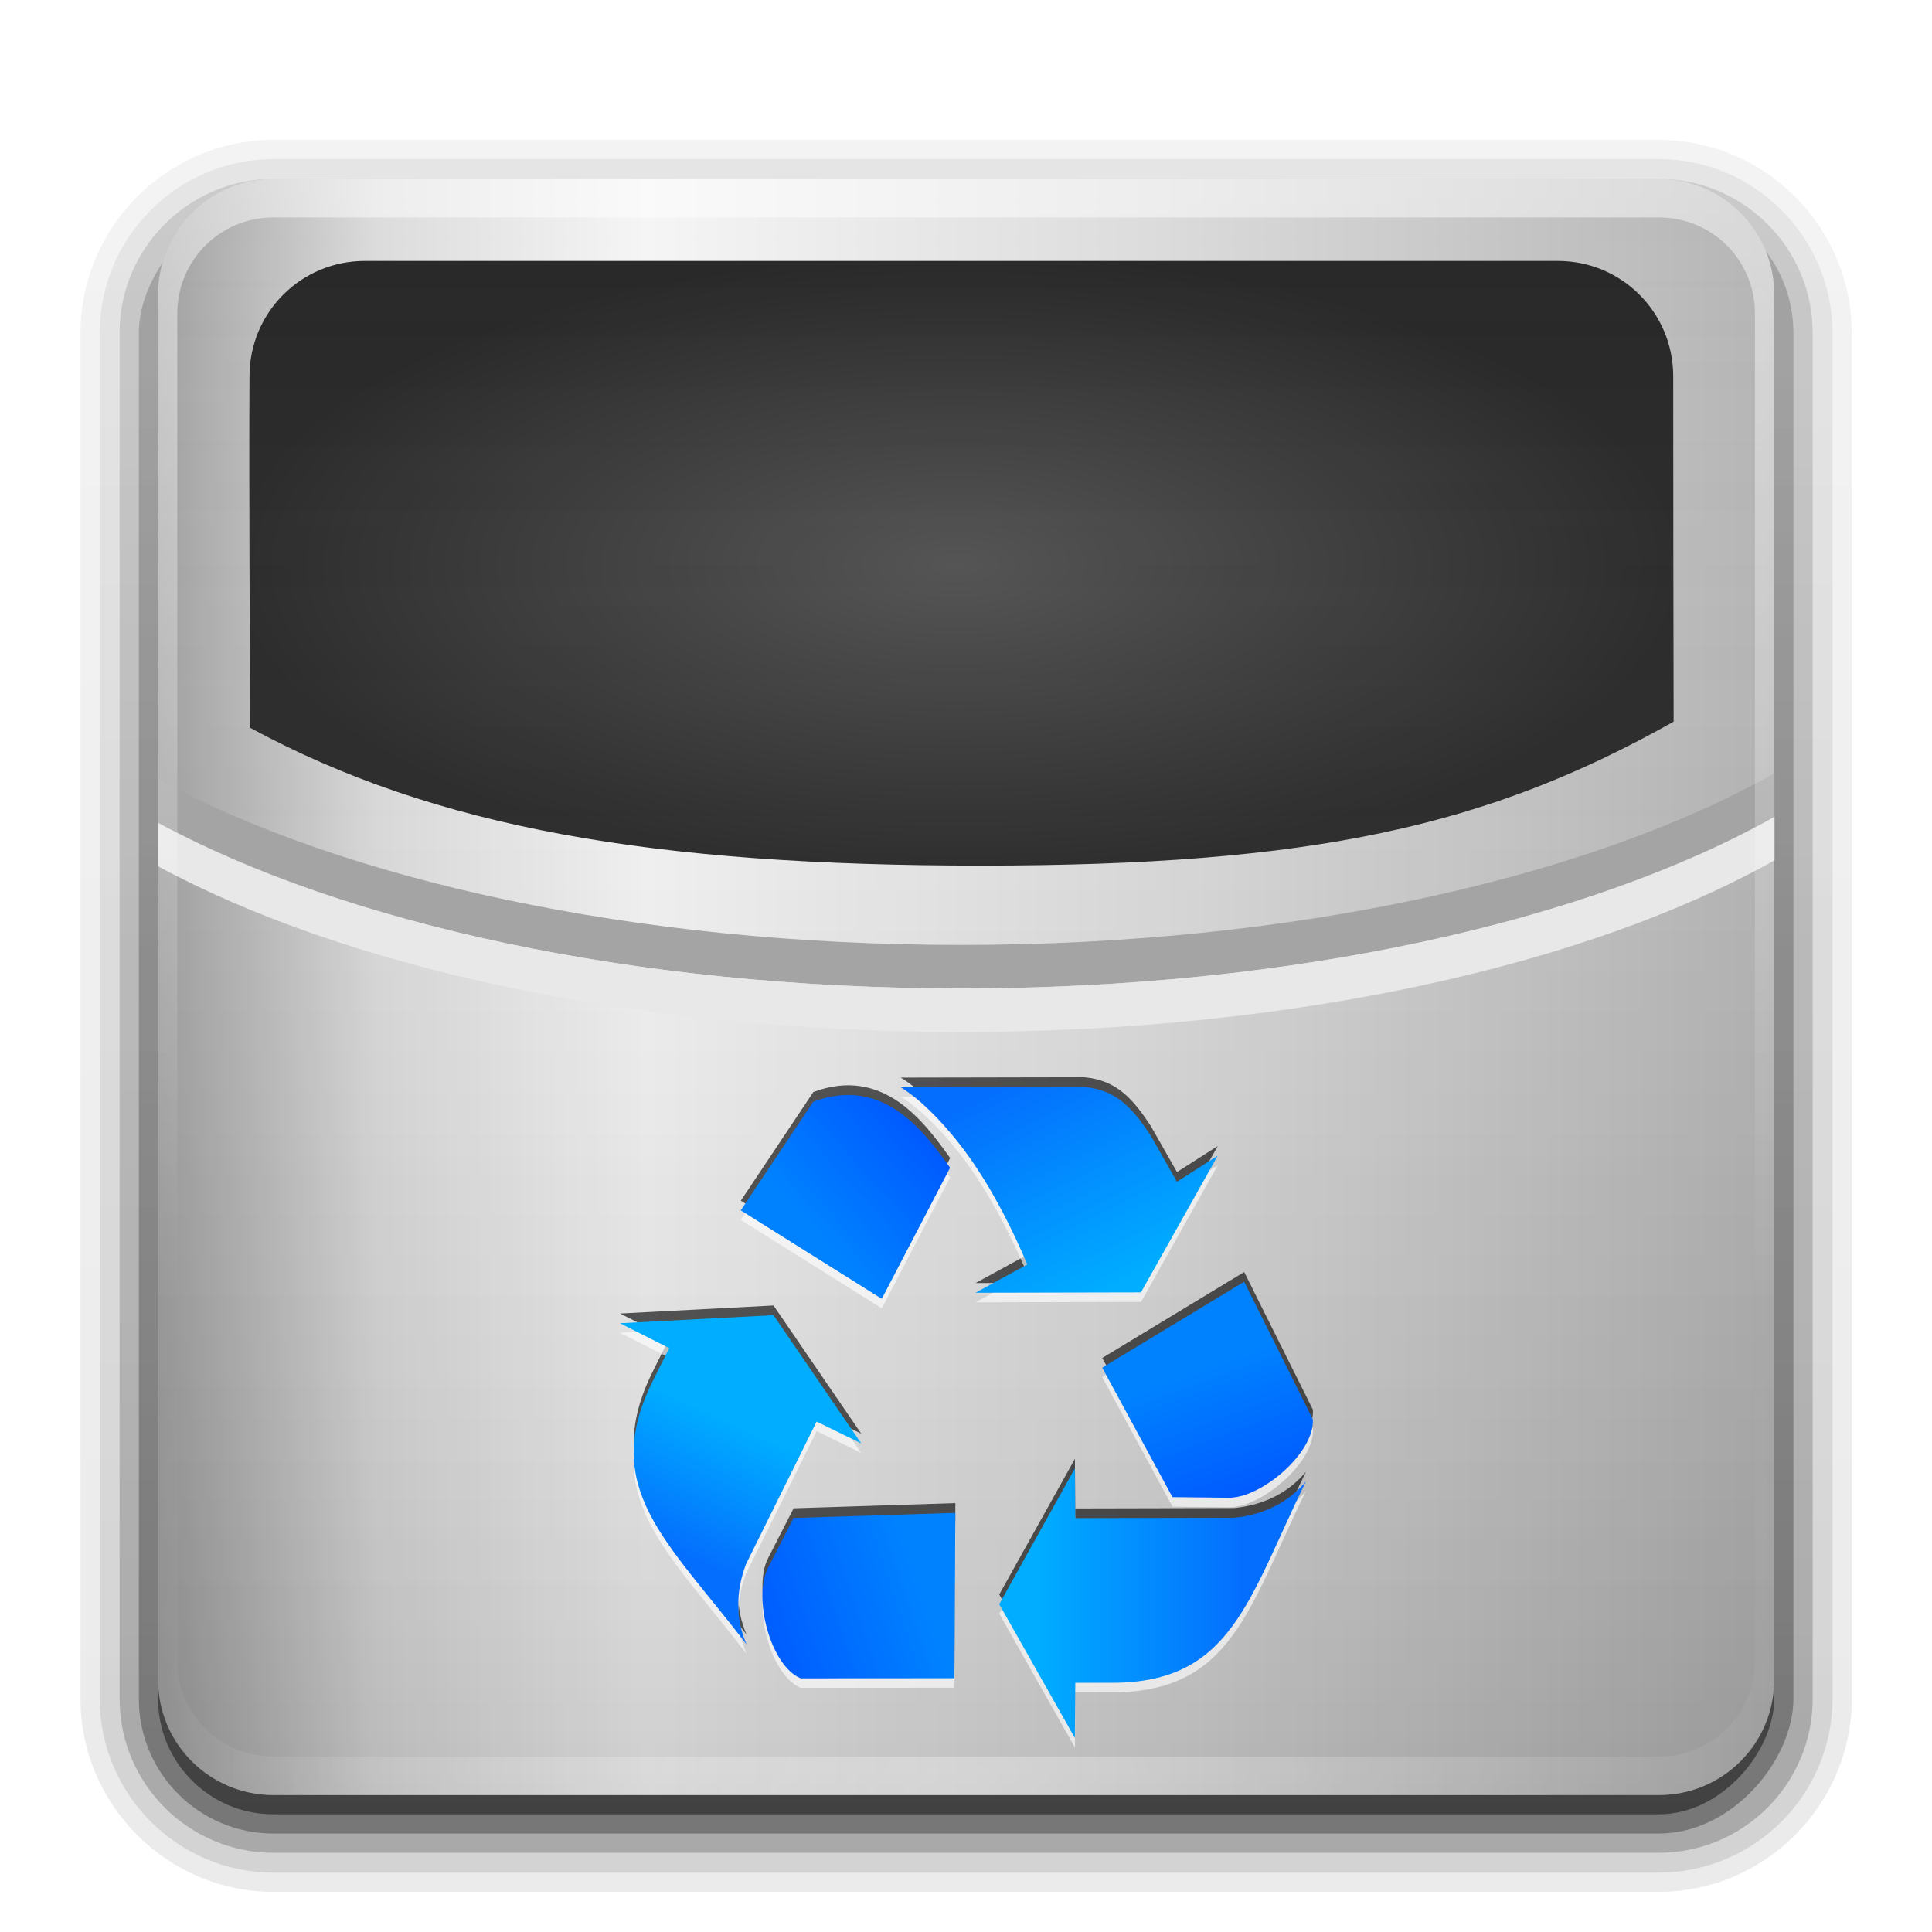 <?xml version="1.0" encoding="UTF-8" standalone="no"?>
<svg
   xmlns:dc="http://purl.org/dc/elements/1.1/"
   xmlns:cc="http://creativecommons.org/ns#"
   xmlns:rdf="http://www.w3.org/1999/02/22-rdf-syntax-ns#"
   xmlns:svg="http://www.w3.org/2000/svg"
   xmlns="http://www.w3.org/2000/svg"
   xmlns:xlink="http://www.w3.org/1999/xlink"
   id="svg9481"
   height="96"
   width="96"
   version="1.0">
  <defs
     id="defs9483">
    <linearGradient
       id="linearGradient5048-7">
      <stop
         offset="0"
         style="stop-color:#000000;stop-opacity:0"
         id="stop5050-5" />
      <stop
         offset="0.5"
         style="stop-color:#000000;stop-opacity:1"
         id="stop5056-9" />
      <stop
         offset="1"
         style="stop-color:#000000;stop-opacity:0"
         id="stop5052-6" />
    </linearGradient>
    <linearGradient
       id="linearGradient5060-6">
      <stop
         offset="0"
         style="stop-color:#000000;stop-opacity:1"
         id="stop5062-3" />
      <stop
         offset="1"
         style="stop-color:#000000;stop-opacity:0"
         id="stop5064-1" />
    </linearGradient>
    <linearGradient
       id="linearGradient3332-412-419-652-471-761-410-156-661-505">
      <stop
         offset="0"
         style="stop-color:#434343;stop-opacity:1;"
         id="stop8032" />
      <stop
         offset="1"
         style="stop-color:#8a8a8a;stop-opacity:1;"
         id="stop8034" />
    </linearGradient>
    <linearGradient
       id="linearGradient2867-449-88-871-390-598-476-591-434-148-895-534-212-357-729">
      <stop
         offset="0"
         style="stop-color:#aacb7d;stop-opacity:1;"
         id="stop8022" />
      <stop
         offset="1"
         style="stop-color:#709937;stop-opacity:1;"
         id="stop8028" />
    </linearGradient>
    <linearGradient
       id="linearGradient8265-821-176-38-919-66-249">
      <stop
         offset="0"
         style="stop-color:#ffffff;stop-opacity:1"
         id="stop2687" />
      <stop
         offset="1"
         style="stop-color:#ffffff;stop-opacity:0"
         id="stop2689" />
    </linearGradient>
    <linearGradient
       id="linearGradient3282">
      <stop
         offset="0"
         style="stop-color:#000000;stop-opacity:1"
         id="stop3284" />
      <stop
         offset="1"
         style="stop-color:#000000;stop-opacity:0"
         id="stop3286" />
    </linearGradient>
    <linearGradient
       id="linearGradient3958">
      <stop
         offset="0"
         style="stop-color:#a1a1a1;stop-opacity:1"
         id="stop3960" />
      <stop
         offset="1"
         style="stop-color:#4d4d4d;stop-opacity:1"
         id="stop3962" />
    </linearGradient>
    <linearGradient
       id="linearGradient2446-733-45">
      <stop
         offset="0"
         style="stop-color:#fafafa;stop-opacity:1"
         id="stop3793" />
      <stop
         offset="1"
         style="stop-color:#c5c5c5;stop-opacity:1"
         id="stop3795" />
    </linearGradient>
    <linearGradient
       id="linearGradient2238">
      <stop
         offset="0"
         style="stop-color:#ffffff;stop-opacity:1"
         id="stop2240" />
      <stop
         offset="1"
         style="stop-color:#ffffff;stop-opacity:0"
         id="stop2242" />
    </linearGradient>
    <linearGradient
       y2="43.811"
       x2="12.579"
       y1="2.914"
       x1="12.579"
       gradientTransform="matrix(0.955,0,0,0.897,1.087,5.385)"
       gradientUnits="userSpaceOnUse"
       id="linearGradient2434"
       xlink:href="#linearGradient2238" />
    <linearGradient
       y2="24.628"
       x2="20.055"
       y1="15.298"
       x1="16.626"
       gradientTransform="matrix(0.958,0,0,1.018,1.012,1.922)"
       gradientUnits="userSpaceOnUse"
       id="linearGradient2445"
       xlink:href="#linearGradient8265-821-176-38-919-66-249" />
    <radialGradient
       gradientTransform="matrix(-3.438708e-8,-2.005,2.641,0,115.433,63.719)"
       gradientUnits="userSpaceOnUse"
       xlink:href="#linearGradient4209"
       id="radialGradient3322-5"
       fy="-2.064"
       fx="26.617"
       r="23"
       cy="-2.064"
       cx="26.617" />
    <linearGradient
       id="linearGradient4209">
      <stop
         id="stop4211"
         style="stop-color:#40ecf2;stop-opacity:1"
         offset="0" />
      <stop
         id="stop4213"
         style="stop-color:#0074b6;stop-opacity:1"
         offset="1" />
    </linearGradient>
    <linearGradient
       gradientTransform="matrix(1.541,0,0,1.237,40.626,-16.804)"
       gradientUnits="userSpaceOnUse"
       xlink:href="#linearGradient3958-6"
       id="linearGradient3311-7"
       y2="16.323"
       x2="33.579"
       y1="5.709"
       x1="33.579" />
    <linearGradient
       id="linearGradient3958-6">
      <stop
         offset="0"
         style="stop-color:#262626;stop-opacity:1"
         id="stop3960-7" />
      <stop
         offset="1"
         style="stop-color:#303030;stop-opacity:1"
         id="stop3962-5" />
    </linearGradient>
    <linearGradient
       gradientTransform="matrix(1.891,0,0,1.875,44.898,-22.868)"
       gradientUnits="userSpaceOnUse"
       xlink:href="#linearGradient3958-6"
       id="linearGradient3313-0"
       y2="14"
       x2="16.916"
       y1="7.001"
       x1="16.916" />
    <linearGradient
       gradientTransform="matrix(1.024,0,0,1.012,-1.143,-98.071)"
       gradientUnits="userSpaceOnUse"
       xlink:href="#ButtonShadow-0"
       id="linearGradient2918"
       y2="90.239"
       x2="32.251"
       y1="6.132"
       x1="32.251" />
    <linearGradient
       gradientTransform="matrix(1.006,0,0,0.994,100,0)"
       gradientUnits="userSpaceOnUse"
       id="ButtonShadow-0"
       y2="7.017"
       x2="45.448"
       y1="92.54"
       x1="45.448">
      <stop
         offset="0"
         style="stop-color:#000000;stop-opacity:1"
         id="stop3750-8" />
      <stop
         offset="1"
         style="stop-color:#000000;stop-opacity:0.588"
         id="stop3752-5" />
    </linearGradient>
    <linearGradient
       gradientTransform="translate(0,-97)"
       gradientUnits="userSpaceOnUse"
       xlink:href="#ButtonShadow-0"
       id="linearGradient3721"
       y2="90.239"
       x2="32.251"
       y1="6.132"
       x1="32.251" />
    <radialGradient
       r="37.016"
       fy="25.976"
       fx="47.758"
       cy="25.976"
       cx="47.758"
       gradientTransform="matrix(2.043,0,0,0.87,-0.342,-67.712)"
       gradientUnits="userSpaceOnUse"
       id="radialGradient4805"
       xlink:href="#linearGradient7105" />
    <linearGradient
       id="linearGradient7105">
      <stop
         offset="0"
         style="stop-color:#515151;stop-opacity:1"
         id="stop7107" />
      <stop
         offset="1"
         style="stop-color:#272727;stop-opacity:1"
         id="stop7113" />
    </linearGradient>
    <linearGradient
       gradientTransform="matrix(1.167,0,0,1.168,-10.536,-6.86)"
       gradientUnits="userSpaceOnUse"
       xlink:href="#linearGradient5036"
       id="linearGradient3090"
       y2="48.326"
       x2="48.972"
       y1="23.558"
       x1="48.972" />
    <linearGradient
       id="linearGradient5036">
      <stop
         offset="0"
         style="stop-color:#a2a2a2;stop-opacity:1"
         id="stop5038" />
      <stop
         offset="1"
         style="stop-color:#838383;stop-opacity:1"
         id="stop5040" />
    </linearGradient>
    <filter
       style="color-interpolation-filters:sRGB"
       id="filter5122">
      <feGaussianBlur
         stdDeviation="0.592"
         id="feGaussianBlur5124" />
    </filter>
    <linearGradient
       gradientTransform="translate(-0.25,0.999)"
       gradientUnits="userSpaceOnUse"
       xlink:href="#linearGradient5044"
       id="linearGradient3092"
       y2="45.451"
       x2="43.476"
       y1="27.054"
       x1="43.476" />
    <linearGradient
       id="linearGradient5044">
      <stop
         offset="0"
         style="stop-color:#dcdcdc;stop-opacity:1"
         id="stop5046" />
      <stop
         offset="1"
         style="stop-color:#a5a5a5;stop-opacity:1"
         id="stop5048" />
    </linearGradient>
    <filter
       style="color-interpolation-filters:sRGB"
       id="filter5114">
      <feGaussianBlur
         stdDeviation="0.665"
         id="feGaussianBlur5116" />
    </filter>
    <linearGradient
       gradientUnits="userSpaceOnUse"
       xlink:href="#linearGradient5044"
       id="linearGradient3094"
       y2="45.085"
       x2="83.1"
       y1="34.651"
       x1="80.304" />
    <filter
       style="color-interpolation-filters:sRGB"
       id="filter5106">
      <feGaussianBlur
         stdDeviation="0.592"
         id="feGaussianBlur5108" />
    </filter>
    <linearGradient
       gradientTransform="matrix(0,2,-2,0,194.281,-97.188)"
       gradientUnits="userSpaceOnUse"
       xlink:href="#linearGradient3172"
       id="linearGradient3706"
       y2="5.988"
       x2="48"
       y1="90"
       x1="48" />
    <linearGradient
       id="linearGradient3172">
      <stop
         offset="0"
         style="stop-color:#a0a0a0;stop-opacity:1"
         id="stop3174" />
      <stop
         offset="0.136"
         style="stop-color:#dcdcdc;stop-opacity:1"
         id="stop3188" />
      <stop
         offset="0.302"
         style="stop-color:#f5f5f5;stop-opacity:1"
         id="stop3180" />
      <stop
         offset="0.612"
         style="stop-color:#dcdcdc;stop-opacity:1"
         id="stop3190" />
      <stop
         offset="1"
         style="stop-color:#b4b4b4;stop-opacity:1"
         id="stop3176" />
    </linearGradient>
    <linearGradient
       gradientTransform="matrix(2,0,0,2,2.281,-97.188)"
       gradientUnits="userSpaceOnUse"
       xlink:href="#ButtonColor"
       id="linearGradient3536"
       y2="5.988"
       x2="48"
       y1="90"
       x1="48" />
    <linearGradient
       gradientTransform="matrix(1.017,0,0,1.017,-1.103,-1.103)"
       gradientUnits="userSpaceOnUse"
       id="ButtonColor"
       y2="5.425"
       x2="58.65"
       y1="122"
       x1="58.65">
      <stop
         offset="0"
         style="stop-color:#000000;stop-opacity:0.156"
         id="stop3189" />
      <stop
         offset="1"
         style="stop-color:#ffffff;stop-opacity:0"
         id="stop3191" />
    </linearGradient>
    <linearGradient
       gradientTransform="matrix(2,0,0,2,2.281,-97.188)"
       gradientUnits="userSpaceOnUse"
       xlink:href="#linearGradient8265-821-176-38-919-66-249"
       id="linearGradient3188"
       y2="63.893"
       x2="36.357"
       y1="6"
       x1="36.357" />
    <radialGradient
       gradientTransform="matrix(2.315,0,0,1.992,-12.821,-96.794)"
       gradientUnits="userSpaceOnUse"
       xlink:href="#linearGradient8265-821-176-38-919-66-249"
       id="radialGradient2893"
       fy="90.172"
       fx="48"
       r="42"
       cy="90.172"
       cx="48" />
    <filter
       id="filter3276"
       style="color-interpolation-filters:sRGB">
      <feGaussianBlur
         stdDeviation="0.562"
         id="feGaussianBlur3278" />
    </filter>
    <filter
       id="filter5331"
       style="color-interpolation-filters:sRGB">
      <feGaussianBlur
         stdDeviation="0.562"
         id="feGaussianBlur5329" />
    </filter>
    <linearGradient
       gradientUnits="userSpaceOnUse"
       xlink:href="#linearGradient4599"
       id="linearGradient3659"
       y2="103.552"
       x2="69.921"
       y1="103.552"
       x1="87.229" />
    <linearGradient
       id="linearGradient4599">
      <stop
         id="stop4595"
         style="stop-color:#046efe;stop-opacity:1"
         offset="0" />
      <stop
         id="stop4597"
         style="stop-color:#00adff;stop-opacity:1"
         offset="1" />
    </linearGradient>
    <linearGradient
       gradientUnits="userSpaceOnUse"
       xlink:href="#linearGradient4605"
       id="linearGradient3661"
       y2="97.972"
       x2="86.749"
       y1="87.433"
       x1="82.856" />
    <linearGradient
       id="linearGradient4605">
      <stop
         id="stop4601"
         style="stop-color:#0082ff;stop-opacity:1"
         offset="0" />
      <stop
         id="stop4603"
         style="stop-color:#005aff;stop-opacity:1"
         offset="1" />
    </linearGradient>
    <linearGradient
       gradientUnits="userSpaceOnUse"
       xlink:href="#linearGradient4605"
       id="linearGradient3663"
       y2="68.296"
       x2="61.13"
       y1="76.541"
       x1="52.106" />
    <linearGradient
       gradientUnits="userSpaceOnUse"
       xlink:href="#linearGradient4599"
       id="linearGradient3665"
       y2="80.815"
       x2="75.281"
       y1="63.589"
       x1="66.74" />
    <linearGradient
       gradientUnits="userSpaceOnUse"
       xlink:href="#linearGradient4599"
       id="linearGradient3667"
       y2="93.471"
       x2="48.194"
       y1="104.215"
       x1="43.245" />
    <linearGradient
       gradientUnits="userSpaceOnUse"
       xlink:href="#linearGradient4605"
       id="linearGradient3669"
       y2="110.659"
       x2="46.921"
       y1="106.161"
       x1="60.414" />
    <linearGradient
       y2="90.239"
       x2="32.251"
       y1="6.132"
       x1="32.251"
       gradientTransform="matrix(1.024,0,0,1.012,-1.143,-98.071)"
       gradientUnits="userSpaceOnUse"
       id="linearGradient1129"
       xlink:href="#ButtonShadow-0" />
    <linearGradient
       y2="90.239"
       x2="32.251"
       y1="6.132"
       x1="32.251"
       gradientTransform="matrix(1.024,0,0,1.012,-1.143,-98.071)"
       gradientUnits="userSpaceOnUse"
       id="linearGradient1131"
       xlink:href="#ButtonShadow-0" />
    <linearGradient
       y2="90.239"
       x2="32.251"
       y1="6.132"
       x1="32.251"
       gradientTransform="matrix(1.024,0,0,1.012,-1.143,-98.071)"
       gradientUnits="userSpaceOnUse"
       id="linearGradient1133"
       xlink:href="#ButtonShadow-0" />
  </defs>
  <g
     id="g5241"
     transform="matrix(0.478,0,0,0.478,1.028,49.612)">
    <g
       transform="matrix(2,0,0,2,2.281,-97.188)"
       id="layer5"
       style="display:inline">
      <path
         d="m 12,-95.031 c -5.511,0 -10.031,4.52 -10.031,10.031 v 71 c 0,5.511 4.52,10.031 10.031,10.031 h 72 c 5.511,0 10.031,-4.52 10.031,-10.031 v -71 c 0,-5.511 -4.52,-10.031 -10.031,-10.031 z"
         transform="scale(1,-1)"
         id="path3786"
         style="display:inline;opacity:0.08;fill:url(#linearGradient1129);fill-opacity:1;fill-rule:nonzero;stroke:none" />
      <path
         d="m 12,-94.031 c -4.972,0 -9.031,4.06 -9.031,9.031 v 71 c 0,4.972 4.06,9.031 9.031,9.031 h 72 c 4.972,0 9.031,-4.06 9.031,-9.031 v -71 c 0,-4.972 -4.06,-9.031 -9.031,-9.031 z"
         transform="scale(1,-1)"
         id="path3778"
         style="display:inline;opacity:0.1;fill:url(#linearGradient1131);fill-opacity:1;fill-rule:nonzero;stroke:none" />
      <path
         d="m 12,-93 c -4.409,0 -8,3.591 -8,8 v 71 c 0,4.409 3.591,8 8,8 h 72 c 4.409,0 8,-3.591 8,-8 v -71 c 0,-4.409 -3.591,-8 -8,-8 z"
         transform="scale(1,-1)"
         id="path3770"
         style="display:inline;opacity:0.2;fill:url(#linearGradient1133);fill-opacity:1;fill-rule:nonzero;stroke:none" />
      <rect
         width="86"
         height="85"
         rx="7"
         ry="7"
         x="5"
         y="-92"
         transform="scale(1,-1)"
         id="rect3723"
         style="display:inline;opacity:0.3;fill:url(#linearGradient2918);fill-opacity:1;fill-rule:nonzero;stroke:none" />
      <rect
         width="84"
         height="84"
         rx="6"
         ry="6"
         x="6"
         y="-91"
         transform="scale(1,-1)"
         id="rect3716"
         style="display:inline;opacity:0.45;fill:url(#linearGradient3721);fill-opacity:1;fill-rule:nonzero;stroke:none" />
    </g>
    <path
       style="display:inline;fill:url(#radialGradient4805);fill-opacity:1;fill-rule:evenodd;stroke:none;stroke-width:1.457"
       d="m 33.882,-77.318 c -6.791,0 -12.258,5.484 -12.258,12.297 -0.065,12.492 0.044,24.979 0.044,37.418 19.713,10.722 42.967,14.694 77.629,14.694 35.366,0 53.903,-4.238 73.551,-15.335 -0.026,-12.267 -0.044,-24.439 -0.044,-36.778 0,-6.812 -5.467,-12.297 -12.258,-12.297 z"
       id="path3366-2-5" />
    <g
       id="layer1"
       style="display:inline">
      <path
         style="fill:url(#linearGradient3706);fill-opacity:1;fill-rule:nonzero;stroke:none;stroke-width:2"
         d="m 26.281,-85.188 c -6.648,0 -12,5.352 -12,12 V 70.812 c 0,6.648 5.352,12 12,12 H 170.281 c 6.648,0 12,-5.352 12,-12 V -73.188 c 0,-6.648 -5.352,-12 -12,-12 z m 9.504,8.523 H 159.785 c 6.648,0 12,5.352 12,12 0,12.041 0.018,23.92 0.043,35.891 -19.235,10.829 -37.381,14.965 -72.004,14.965 -33.933,0 -56.698,-3.877 -75.996,-14.34 0,-12.139 -0.107,-24.325 -0.043,-36.516 0,-6.648 5.352,-12 12,-12 z"
         id="rect2419" />
      <path
         d="m 26.281,-85.188 c -6.648,0 -12,5.352 -12,12 V 70.812 c 0,6.648 5.352,12 12,12 H 170.281 c 6.648,0 12,-5.352 12,-12 V -73.188 c 0,-6.648 -5.352,-12 -12,-12 z"
         id="rect3480"
         style="fill:url(#linearGradient3536);fill-opacity:1;fill-rule:nonzero;stroke:none;stroke-width:2" />
      <g
         transform="matrix(0.712,0,0,0.712,2.441,7.3)"
         id="g3368"
         style="display:inline">
        <path
           d="m 252.633,-43.126 c -27.02,15.212 -70.176,25.062 -118.812,25.062 -47.668,0 -90.079,-9.489 -117.188,-24.188 v 6.353 c 27.109,14.698 69.52,24.188 117.188,24.188 48.636,0 91.792,-9.85 118.812,-25.062 z"
           id="path3358"
           style="fill:#a4a4a4;fill-opacity:1;fill-rule:evenodd;stroke:none;stroke-width:2" />
        <path
           d="m 252.633,-36.772 c -27.02,15.212 -70.176,25.062 -118.812,25.062 -47.668,0 -90.079,-9.489 -117.188,-24.188 l 2e-6,6.35 c 27.109,14.698 69.52,24.188 117.188,24.188 48.636,0 91.792,-9.85 118.812,-25.063 z"
           id="path3366"
           style="fill:#e8e8e8;fill-opacity:1;fill-rule:evenodd;stroke:none;stroke-width:2" />
      </g>
      <path
         d="m 26.281,-85.188 c -6.648,0 -12,5.352 -12,12 v 4 136 4 c 0,0.669 0.083,1.301 0.188,1.938 0.097,0.591 0.194,1.194 0.375,1.75 0.02,0.061 0.042,0.127 0.062,0.187 0.198,0.576 0.47,1.095 0.75,1.625 0.289,0.547 0.631,1.071 1,1.562 0.369,0.491 0.748,0.947 1.188,1.375 0.88,0.856 1.886,1.629 3,2.188 0.557,0.279 1.147,0.494 1.75,0.688 -0.512,-0.2 -0.973,-0.473 -1.438,-0.75 -0.015,-0.008 -0.048,0.008 -0.062,0 -0.064,-0.039 -0.125,-0.085 -0.188,-0.125 -0.241,-0.153 -0.462,-0.327 -0.688,-0.5 -0.212,-0.162 -0.427,-0.322 -0.625,-0.5 -0.356,-0.323 -0.695,-0.691 -1,-1.062 -0.215,-0.261 -0.437,-0.531 -0.625,-0.812 -0.05,-0.077 -0.077,-0.172 -0.125,-0.25 -0.13,-0.206 -0.26,-0.409 -0.375,-0.625 -0.202,-0.389 -0.411,-0.831 -0.562,-1.25 -0.016,-0.044 -0.047,-0.081 -0.062,-0.125 -0.064,-0.184 -0.072,-0.374 -0.125,-0.562 -0.061,-0.213 -0.141,-0.406 -0.188,-0.625 -0.146,-0.683 -0.25,-1.396 -0.25,-2.125 v -4 -136 -4 c 0,-5.564 4.436,-10 10,-10 h 4 136 4 c 5.564,0 10,4.436 10,10 v 4 136 4 c 0,0.729 -0.104,1.442 -0.25,2.125 -0.088,0.414 -0.177,0.795 -0.312,1.188 -0.015,0.044 -0.047,0.081 -0.062,0.125 -0.125,0.347 -0.277,0.735 -0.438,1.062 -0.083,0.166 -0.158,0.34 -0.25,0.5 -0.109,0.194 -0.254,0.377 -0.375,0.562 -0.188,0.282 -0.41,0.552 -0.625,0.812 -0.286,0.349 -0.606,0.694 -0.938,1 -0.022,0.02 -0.04,0.042 -0.062,0.062 -0.277,0.251 -0.57,0.469 -0.875,0.688 -0.205,0.146 -0.409,0.307 -0.625,0.438 -0.015,0.008 -0.048,-0.008 -0.062,0 -0.464,0.277 -0.925,0.55 -1.438,0.75 0.603,-0.194 1.193,-0.408 1.75,-0.688 1.114,-0.558 2.12,-1.331 3,-2.188 0.44,-0.428 0.819,-0.884 1.188,-1.375 0.369,-0.491 0.711,-1.015 1,-1.562 0.28,-0.53 0.552,-1.049 0.75,-1.625 0.021,-0.062 0.043,-0.125 0.062,-0.187 0.181,-0.556 0.278,-1.159 0.375,-1.75 0.105,-0.636 0.188,-1.268 0.188,-1.938 v -4 -136 -4 c 0,-6.648 -5.352,-12 -12,-12 z"
         id="rect3728"
         style="opacity:0.5;fill:url(#linearGradient3188);fill-opacity:1;fill-rule:nonzero;stroke:none;stroke-width:2" />
      <path
         d="m 26.281,82.812 c -6.648,0 -12,-5.352 -12,-12 v -4 -136 -4 c 0,-0.669 0.083,-1.301 0.188,-1.938 0.097,-0.591 0.194,-1.194 0.375,-1.75 0.02,-0.061 0.042,-0.127 0.062,-0.188 0.198,-0.576 0.47,-1.095 0.75,-1.625 0.289,-0.547 0.631,-1.071 1,-1.562 0.369,-0.491 0.748,-0.947 1.188,-1.375 0.88,-0.856 1.886,-1.629 3,-2.188 0.557,-0.279 1.147,-0.494 1.75,-0.688 -0.512,0.2 -0.973,0.473 -1.438,0.75 -0.015,0.009 -0.048,-0.009 -0.062,0 -0.064,0.039 -0.125,0.085 -0.188,0.125 -0.241,0.153 -0.462,0.327 -0.688,0.5 -0.212,0.162 -0.427,0.322 -0.625,0.5 -0.356,0.323 -0.695,0.691 -1,1.062 -0.215,0.261 -0.437,0.531 -0.625,0.812 -0.05,0.077 -0.077,0.172 -0.125,0.25 -0.13,0.206 -0.26,0.409 -0.375,0.625 -0.202,0.389 -0.411,0.831 -0.562,1.25 -0.016,0.044 -0.047,0.081 -0.062,0.125 -0.064,0.184 -0.072,0.374 -0.125,0.562 -0.061,0.213 -0.141,0.406 -0.188,0.625 -0.146,0.683 -0.25,1.396 -0.25,2.125 v 4 136 4 c 0,5.564 4.436,10 10,10 h 4 136 4 c 5.564,0 10,-4.436 10,-10 v -4 -136 -4 c 0,-0.729 -0.104,-1.442 -0.25,-2.125 -0.088,-0.414 -0.177,-0.795 -0.312,-1.188 -0.015,-0.044 -0.047,-0.081 -0.062,-0.125 -0.125,-0.347 -0.277,-0.735 -0.438,-1.062 -0.083,-0.166 -0.158,-0.34 -0.25,-0.5 -0.109,-0.194 -0.254,-0.377 -0.375,-0.562 -0.188,-0.282 -0.41,-0.552 -0.625,-0.812 -0.286,-0.349 -0.606,-0.694 -0.938,-1 -0.022,-0.02 -0.04,-0.042 -0.062,-0.062 -0.277,-0.251 -0.57,-0.469 -0.875,-0.688 -0.205,-0.146 -0.409,-0.307 -0.625,-0.438 -0.015,-0.009 -0.048,0.009 -0.062,0 -0.464,-0.277 -0.925,-0.55 -1.438,-0.75 0.603,0.194 1.193,0.408 1.75,0.688 1.114,0.558 2.12,1.331 3,2.188 0.44,0.428 0.819,0.884 1.188,1.375 0.369,0.491 0.711,1.015 1,1.562 0.28,0.53 0.552,1.049 0.75,1.625 0.021,0.062 0.043,0.125 0.062,0.188 0.181,0.556 0.278,1.159 0.375,1.75 0.105,0.636 0.188,1.268 0.188,1.938 v 4 136 4 c 0,6.648 -5.352,12 -12,12 z"
         id="path3615"
         style="opacity:0.3;fill:url(#radialGradient2893);fill-opacity:1;fill-rule:nonzero;stroke:none;stroke-width:2" />
      <g
         transform="matrix(0.648,0,0,0.712,6.532,-0.221)"
         id="g3368-3"
         style="display:inline" />
    </g>
    <g
       id="layer4"
       style="display:inline"
       transform="matrix(2,0,0,2,2.281,-93.188)">
      <g
         transform="translate(0,-1)"
         id="g3648">
        <path
           d="m 75.778,90.69 6.332,-11.357 0.03,4.154 13.326,-0.03 c 2.381,-0.252 4.469,-1.22 5.981,-3.04 -4.825,9.868 -6.215,16.851 -16.226,16.855 H 82.14 l -0.03,4.615 -6.332,-11.197 z m 14.5,-8.959 -5.88,-10.835 11.881,-7.193 5.75,11.518 c 0.174,2.756 -4.277,6.592 -7.04,6.562 z M 54.147,57.73 60.217,48.634 c 5.887,-2.192 9.298,2.541 11.45,5.524 l -5.72,10.976 z m 23.982,4.527 C 76.908,59.38 75.277,56.088 73.237,53.226 71.411,50.663 69.204,48.428 67.533,47.429 l 15.353,-0.03 c 2.757,0.247 4.097,1.855 5.559,4.053 l 2.208,3.883 3.412,-2.177 -6.422,11.437 -13.848,0.03 4.335,-2.368 z m -21.244,4.246 7.343,10.731 -3.732,-1.826 -5.916,11.938 c -0.836,2.243 -0.901,4.543 0.054,6.708 C 47.952,85.337 42.321,80.979 46.782,72.018 l 1.374,-2.757 -4.118,-2.085 z m 1.682,16.973 13.538,-0.43 -0.075,13.84 -12.875,0.009 c -2.545,-1.074 -3.994,-6.767 -2.735,-9.226 l 2.147,-4.193 z"
           transform="matrix(0.621,0,0,0.621,2.664,22.255)"
           id="path3270"
           style="display:inline;opacity:0.8;fill:#000000;fill-opacity:1;stroke:none;filter:url(#filter3276)" />
        <path
           d="m 75.778,92.69 6.332,-11.357 0.03,4.154 13.326,-0.03 c 2.381,-0.252 4.469,-1.22 5.981,-3.04 -4.825,9.868 -6.215,16.851 -16.226,16.855 H 82.14 l -0.03,4.615 z m 14.5,-8.959 -5.88,-10.835 11.881,-7.193 5.75,11.518 c 0.174,2.756 -4.277,6.592 -7.04,6.562 z M 54.147,59.73 60.217,50.634 c 5.887,-2.192 9.298,2.541 11.45,5.524 l -5.72,10.976 z m 23.982,4.527 C 76.908,61.38 75.277,58.088 73.237,55.226 71.411,52.663 69.204,50.428 67.533,49.429 l 15.353,-0.03 c 2.757,0.247 4.097,1.855 5.559,4.053 l 2.208,3.883 3.412,-2.177 -6.422,11.437 -13.848,0.03 4.335,-2.368 z m -21.244,4.246 7.343,10.731 -3.732,-1.826 -5.916,11.938 c -0.836,2.243 -0.901,4.543 0.054,6.708 C 47.952,87.337 42.321,82.979 46.782,74.018 l 1.374,-2.757 -4.118,-2.085 z m 1.682,16.973 13.538,-0.43 -0.075,13.84 -12.875,0.009 c -2.545,-1.074 -3.994,-6.767 -2.735,-9.226 l 2.147,-4.193 z"
           transform="matrix(0.621,0,0,0.621,2.664,22.013)"
           id="path3280"
           style="display:inline;opacity:0.8;fill:#ffffff;fill-opacity:1;stroke:none;filter:url(#filter3276)" />
        <g
           transform="matrix(0.621,0,0,0.621,8.274,12.705)"
           id="g3350"
           style="display:inline">
          <path
             d="m 66.74,106.88 6.332,-11.357 0.03,4.154 13.326,-0.03 c 2.381,-0.252 4.469,-1.22 5.981,-3.04 -4.825,9.868 -6.215,16.851 -16.226,16.855 h -3.081 l -0.03,4.615 z"
             id="path3292"
             style="display:inline;fill:url(#linearGradient3659);fill-opacity:1;stroke:none" />
          <path
             d="M 81.24,97.921 75.36,87.086 87.241,79.893 92.99,91.41 c 0.174,2.756 -4.277,6.592 -7.04,6.562 z"
             id="path3290"
             style="display:inline;fill:url(#linearGradient3661);fill-opacity:1;stroke:none" />
          <path
             d="m 45.109,73.92 6.07,-9.096 c 5.887,-2.192 9.298,2.541 11.45,5.524 L 56.91,81.324 Z"
             id="path3288"
             style="display:inline;fill:url(#linearGradient3663);fill-opacity:1;stroke:none" />
          <path
             d="M 69.091,78.447 C 67.87,75.569 66.239,72.278 64.199,69.416 62.373,66.853 60.166,64.618 58.495,63.619 l 15.353,-0.03 c 2.757,0.247 4.097,1.855 5.559,4.053 l 2.208,3.883 3.412,-2.177 -6.422,11.437 -13.848,0.03 4.335,-2.368 z"
             id="path3286"
             style="display:inline;fill:url(#linearGradient3665);fill-opacity:1;stroke:none" />
          <path
             d="m 47.847,82.694 7.343,10.731 -3.732,-1.826 -5.916,11.938 c -0.836,2.243 -0.901,4.543 0.054,6.708 -6.682,-8.719 -12.313,-13.077 -7.852,-22.037 l 1.374,-2.757 -4.118,-2.085 12.847,-0.673 z"
             id="path3284"
             style="display:inline;fill:url(#linearGradient3667);fill-opacity:1;stroke:none" />
          <path
             d="m 49.529,99.667 13.538,-0.43 -0.075,13.84 -12.875,0.009 c -2.545,-1.074 -3.994,-6.767 -2.735,-9.226 l 2.147,-4.193 z"
             id="path4068"
             style="display:inline;fill:url(#linearGradient3669);fill-opacity:1;stroke:none" />
        </g>
      </g>
    </g>
  </g>
</svg>
